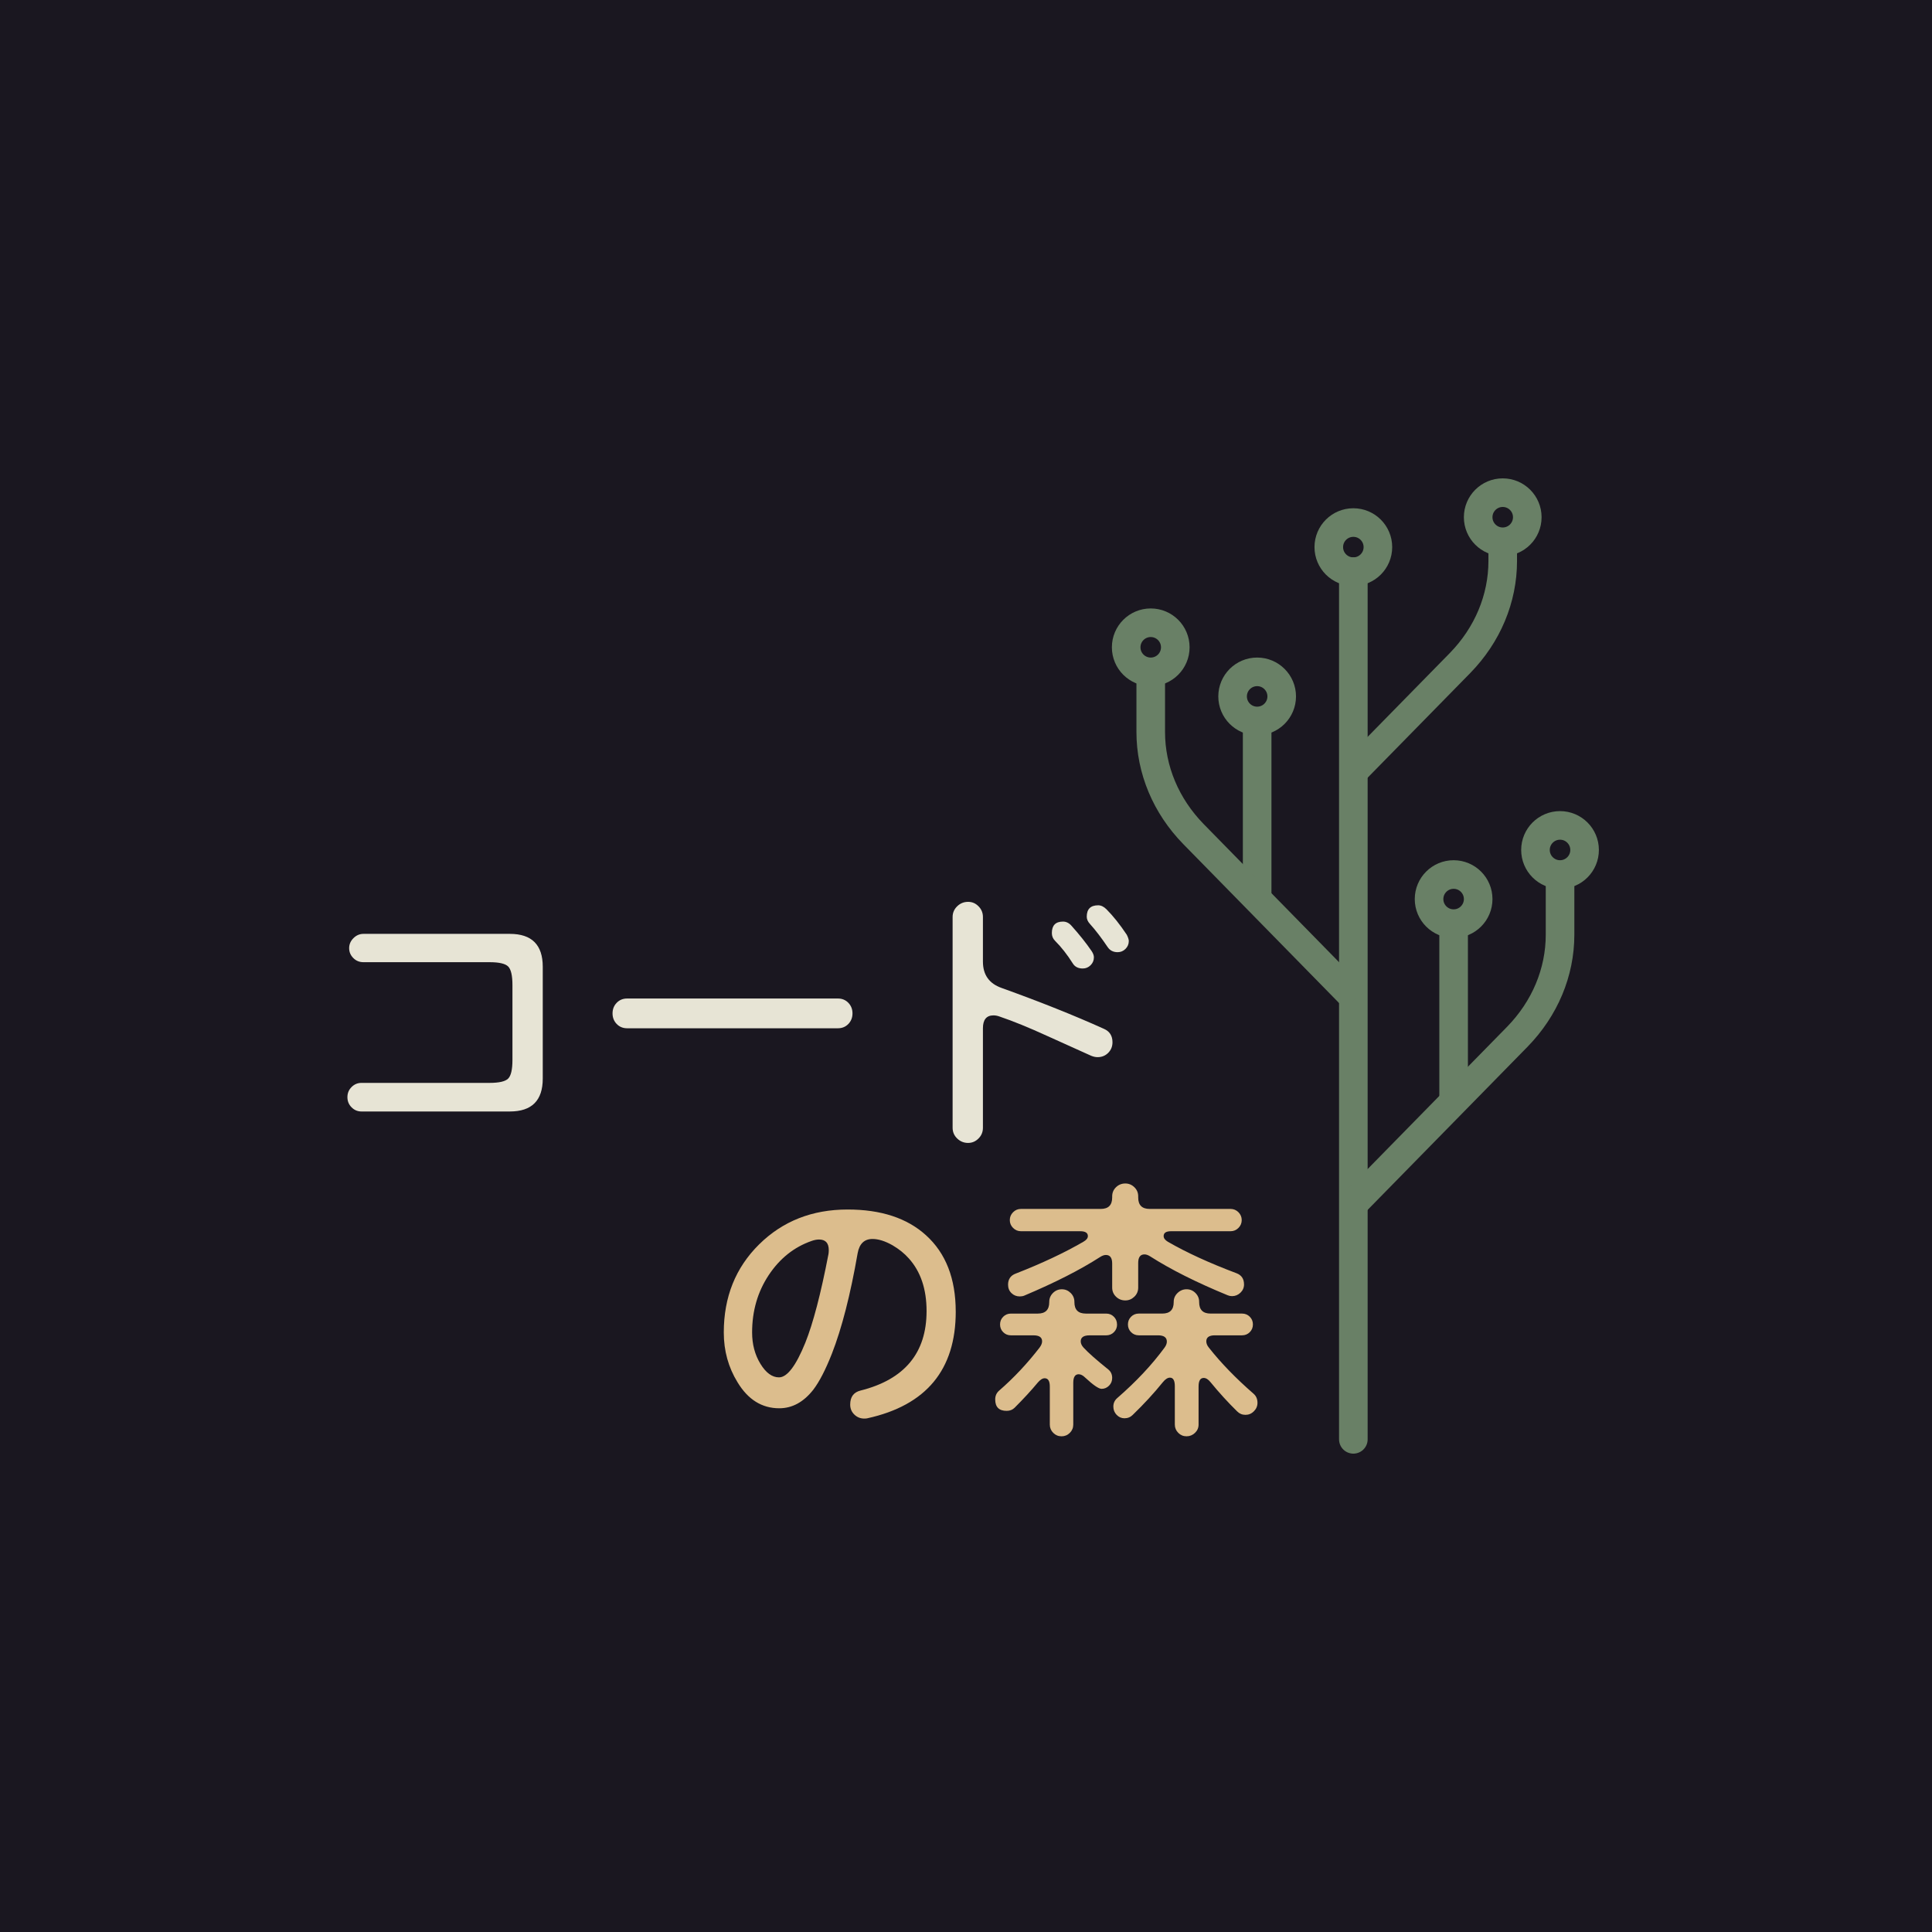 <?xml version="1.0" encoding="UTF-8"?>
<svg id="Layer_3" data-name="Layer 3" xmlns="http://www.w3.org/2000/svg" viewBox="0 0 1000 1000">
  <defs>
    <style>
      .cls-1 {
        fill: #e7e4d5;
      }

      .cls-1, .cls-2, .cls-3, .cls-4 {
        stroke-width: 0px;
      }

      .cls-2 {
        fill: #1a1720;
      }

      .cls-5, .cls-6 {
        fill: none;
        stroke: #698066;
        stroke-miterlimit: 10;
        stroke-width: 14.8px;
      }

      .cls-3 {
        fill: #dcbd8d;
      }

      .cls-4 {
        fill: #698066;
      }

      .cls-6 {
        stroke-linecap: round;
      }
    </style>
  </defs>
  <g>
    <rect class="cls-4" width="1000" height="1000"/>
    <rect class="cls-2" width="1000" height="1000"/>
  </g>
  <g>
    <line class="cls-6" x1="700.49" y1="295.89" x2="700.49" y2="745"/>
    <g>
      <line class="cls-5" x1="650.7" y1="465.37" x2="650.7" y2="373.17"/>
      <path class="cls-5" d="M595.62,347.75v31.14c0,19.49,7.88,38.26,22.12,52.83l83.81,85.5"/>
      <circle class="cls-5" cx="595.62" cy="335.04" r="12.71"/>
      <circle class="cls-5" cx="650.7" cy="360.46" r="12.71"/>
    </g>
    <g>
      <line class="cls-5" x1="752.39" y1="478.08" x2="752.39" y2="570.27"/>
      <path class="cls-5" d="M701.55,622.13l83.81-85.5c14.24-14.57,22.12-33.34,22.12-52.83v-31.14"/>
      <circle class="cls-5" cx="807.47" cy="439.94" r="12.71"/>
      <circle class="cls-5" cx="752.39" cy="465.36" r="12.71"/>
    </g>
    <path class="cls-5" d="M777.81,280.42v9.96c0,19.49-7.88,38.26-22.12,52.83l-55.21,56.31"/>
    <circle class="cls-5" cx="777.81" cy="267.71" r="12.71"/>
    <circle class="cls-5" cx="700.49" cy="283.18" r="12.71"/>
    <g>
      <path class="cls-3" d="M494.69,678.88c0,30.1-15.25,48.51-45.74,55.22-.3.1-.84.15-1.63.15-1.97,0-3.68-.69-5.11-2.07-1.43-1.38-2.15-3.11-2.15-5.18,0-3.95,1.78-6.37,5.33-7.25,22.8-5.72,34.2-19.44,34.2-41.15,0-11.35-3.06-20.43-9.18-27.24-2.27-2.57-5.08-4.83-8.44-6.81-3.85-2.17-7.3-3.26-10.36-3.26-4.24,0-6.81,2.47-7.7,7.4-3.75,21.52-8.19,38.84-13.32,51.96-3.26,8.29-6.47,14.51-9.62,18.65-5.03,6.42-10.91,9.62-17.62,9.62-8.98,0-16.19-4.49-21.61-13.47-4.74-7.7-7.11-16.28-7.11-25.76,0-18.36,6.09-33.55,18.28-45.59,12.19-12.04,27.46-18.06,45.82-18.06,17.27,0,30.79,4.44,40.56,13.32,10.26,9.28,15.39,22.45,15.39,39.53ZM428.82,649.12c.1-.69.15-1.38.15-2.07,0-3.65-1.68-5.48-5.03-5.48-1.18,0-2.47.25-3.85.74-9.08,3.16-16.48,9.06-22.21,17.69-5.72,8.64-8.59,18.53-8.59,29.68,0,6.12,1.43,11.52,4.29,16.21,2.86,4.69,6.07,7.03,9.62,7.03,4.24,0,8.78-5.97,13.62-17.91,4.04-10.07,8.04-25.36,11.99-45.89Z"/>
      <path class="cls-3" d="M578.19,685.54c0,1.58-.54,2.91-1.63,4-1.09,1.09-2.42,1.63-4,1.63h-8.59c-3.06,0-4.59,1.04-4.59,3.11,0,1.09.49,2.17,1.48,3.26,2.47,2.67,6.71,6.42,12.73,11.25,1.38,1.09,2.07,2.57,2.07,4.44,0,1.58-.54,2.91-1.63,4-1.09,1.09-2.37,1.63-3.85,1.63s-4.29-1.92-8.44-5.77c-1.19-1.18-2.32-1.78-3.41-1.78-1.88,0-2.81,1.48-2.81,4.44v21.61c0,1.68-.59,3.11-1.78,4.29-1.18,1.18-2.62,1.78-4.29,1.78s-3.11-.59-4.29-1.78c-1.18-1.19-1.78-2.62-1.78-4.29v-19.69c0-2.86-.89-4.29-2.66-4.29-1.09,0-2.27.74-3.55,2.22-3.36,4.05-7.35,8.39-11.99,13.03-1.09,1.09-2.47,1.63-4.14,1.63-3.95,0-5.92-1.97-5.92-5.92,0-1.87.69-3.4,2.07-4.59,7.5-6.51,14.46-13.91,20.87-22.21.89-1.18,1.33-2.27,1.33-3.26,0-2.07-1.48-3.11-4.44-3.11h-11.69c-1.58,0-2.91-.54-4-1.63-1.09-1.09-1.63-2.42-1.63-4s.54-2.91,1.63-4c1.08-1.08,2.42-1.63,4-1.63h13.91c3.95,0,5.92-1.97,5.92-5.92v-.15c0-1.78.64-3.3,1.92-4.59,1.28-1.28,2.81-1.92,4.59-1.92s3.3.64,4.59,1.92c1.28,1.28,1.92,2.81,1.92,4.59v.15c0,3.95,1.97,5.92,5.92,5.92h10.51c1.58,0,2.91.54,4,1.63,1.08,1.09,1.63,2.42,1.63,4ZM643.91,664.81c0,1.68-.62,3.11-1.85,4.29-1.24,1.18-2.69,1.78-4.37,1.78-.79,0-1.53-.15-2.22-.44-16.09-6.61-29.46-13.32-40.12-20.13-1.09-.69-2.07-1.04-2.96-1.04-2.17,0-3.26,1.48-3.26,4.44v12.73c0,1.88-.67,3.46-2,4.74-1.33,1.28-2.89,1.92-4.66,1.92-1.88,0-3.48-.64-4.81-1.92-1.33-1.28-2-2.86-2-4.74v-12.43c0-2.96-1.09-4.44-3.26-4.44-.89,0-1.88.35-2.96,1.04-10.26,6.61-23.34,13.27-39.23,19.98-.69.29-1.48.44-2.37.44-1.68,0-3.11-.57-4.29-1.7-1.18-1.13-1.78-2.59-1.78-4.37,0-2.86,1.33-4.79,4-5.77,13.42-5.23,25.07-10.71,34.94-16.43,1.58-.89,2.37-1.87,2.37-2.96,0-1.68-1.33-2.52-4-2.52h-30.64c-1.58,0-2.94-.57-4.07-1.7-1.14-1.13-1.7-2.49-1.7-4.07s.57-2.93,1.7-4.07c1.13-1.13,2.49-1.7,4.07-1.7h41.3c3.95,0,5.92-1.97,5.92-5.92v-.59c0-1.87.67-3.45,2-4.74,1.33-1.28,2.93-1.92,4.81-1.92,1.78,0,3.33.64,4.66,1.92,1.33,1.28,2,2.86,2,4.74v.59c0,3.95,1.97,5.92,5.92,5.92h41.89c1.58,0,2.93.57,4.07,1.7,1.13,1.14,1.7,2.49,1.7,4.07s-.57,2.94-1.7,4.07c-1.14,1.14-2.49,1.7-4.07,1.7h-30.79c-2.57,0-3.85.84-3.85,2.52,0,1.09.74,2.07,2.22,2.96,9.57,5.53,21.41,10.96,35.53,16.28,2.57.99,3.85,2.91,3.85,5.77ZM650.87,726.1c0,1.68-.62,3.13-1.85,4.37-1.23,1.24-2.69,1.85-4.37,1.85s-3.11-.59-4.29-1.78c-4.74-4.64-9.33-9.67-13.77-15.1-1.18-1.48-2.37-2.22-3.55-2.22-1.78,0-2.66,1.48-2.66,4.44v19.69c0,1.68-.62,3.11-1.85,4.29-1.23,1.18-2.69,1.78-4.37,1.78s-3.11-.59-4.29-1.78-1.78-2.62-1.78-4.29v-19.84c0-2.96-.84-4.44-2.52-4.44-1.18,0-2.42.79-3.7,2.37-4.54,5.63-9.72,11.25-15.54,16.88-1.18,1.19-2.62,1.78-4.29,1.78-1.58,0-2.94-.59-4.07-1.78-1.13-1.18-1.7-2.61-1.7-4.29,0-1.78.69-3.26,2.07-4.44,9.77-8.49,17.91-17.17,24.43-26.06.79-1.08,1.19-2.12,1.19-3.11,0-2.17-1.53-3.26-4.59-3.26h-9.92c-1.58,0-2.91-.54-4-1.63-1.09-1.09-1.63-2.42-1.63-4s.54-2.91,1.63-4c1.08-1.08,2.42-1.63,4-1.63h12.14c3.95,0,5.92-1.97,5.92-5.92v-.15c0-1.78.67-3.3,2-4.59,1.33-1.28,2.89-1.92,4.66-1.92s3.31.64,4.59,1.92c1.28,1.28,1.92,2.81,1.92,4.59v.15c0,3.95,1.97,5.92,5.92,5.92h16.28c1.58,0,2.91.54,4,1.63,1.08,1.09,1.63,2.42,1.63,4s-.54,2.91-1.63,4c-1.09,1.09-2.42,1.63-4,1.63h-14.06c-2.96,0-4.44,1.04-4.44,3.11,0,1.09.44,2.17,1.33,3.26,6.22,7.9,13.92,15.84,23.09,23.83,1.38,1.18,2.07,2.76,2.07,4.74Z"/>
    </g>
    <g>
      <path class="cls-1" d="M280.93,558.28c0,11.35-5.68,17.02-17.02,17.02h-76.83c-1.97,0-3.68-.71-5.11-2.15-1.43-1.43-2.15-3.18-2.15-5.25s.71-3.82,2.15-5.25c1.43-1.43,3.13-2.15,5.11-2.15h66.32c4.93,0,8.14-.74,9.62-2.22s2.22-4.69,2.22-9.62v-38.79c0-4.93-.74-8.14-2.22-9.62s-4.69-2.22-9.62-2.22h-65.28c-2.07,0-3.83-.71-5.25-2.15-1.43-1.43-2.15-3.13-2.15-5.11s.74-3.7,2.22-5.18c1.48-1.48,3.21-2.22,5.18-2.22h75.79c11.35,0,17.02,5.68,17.02,17.02v57.88Z"/>
      <path class="cls-1" d="M441.25,524.53c0,2.17-.72,4-2.15,5.48-1.43,1.48-3.23,2.22-5.4,2.22h-109.1c-2.17,0-3.97-.74-5.4-2.22-1.43-1.48-2.15-3.31-2.15-5.48s.72-4,2.15-5.48c1.43-1.48,3.23-2.22,5.4-2.22h109.1c2.17,0,3.97.74,5.4,2.22,1.43,1.48,2.15,3.31,2.15,5.48Z"/>
      <path class="cls-1" d="M575.82,539.48c0,2.17-.74,4-2.22,5.48s-3.31,2.22-5.48,2.22c-1.09,0-2.22-.25-3.4-.74-.4-.2-7.95-3.6-22.65-10.22-9.47-4.34-17.72-7.7-24.72-10.07-1.09-.39-2.12-.59-3.11-.59-3.65,0-5.48,2.22-5.48,6.66v51.52c0,2.17-.76,4.02-2.29,5.55-1.53,1.53-3.33,2.29-5.4,2.29-2.17,0-4.05-.77-5.63-2.29-1.58-1.53-2.37-3.38-2.37-5.55v-109.1c0-2.17.79-4.02,2.37-5.55,1.58-1.53,3.45-2.29,5.63-2.29s3.87.76,5.4,2.29c1.53,1.53,2.29,3.38,2.29,5.55v23.09c0,6.81,3.21,11.35,9.62,13.62,20.03,7.21,37.7,14.26,53,21.17,2.96,1.28,4.44,3.6,4.44,6.96ZM566.2,495.52c0,1.58-.57,2.94-1.7,4.07s-2.49,1.7-4.07,1.7c-2.37,0-4.1-.89-5.18-2.66-2.86-4.54-5.92-8.44-9.18-11.7-1.09-1.08-1.63-2.42-1.63-4,0-3.95,1.92-5.92,5.77-5.92,1.68,0,3.16.74,4.44,2.22,4.15,4.64,7.6,8.98,10.36,13.03.79,1.18,1.19,2.27,1.19,3.26ZM584.26,487.08c0,1.58-.57,2.94-1.7,4.07-1.14,1.13-2.49,1.7-4.07,1.7-2.27,0-4-.89-5.18-2.66-3.26-4.83-6.32-8.83-9.18-11.99-1.09-1.19-1.63-2.42-1.63-3.7,0-3.95,1.97-5.92,5.92-5.92,1.48,0,2.91.69,4.29,2.07,3.45,3.46,6.96,7.85,10.51,13.18.69,1.38,1.04,2.47,1.04,3.26Z"/>
    </g>
  </g>
</svg>